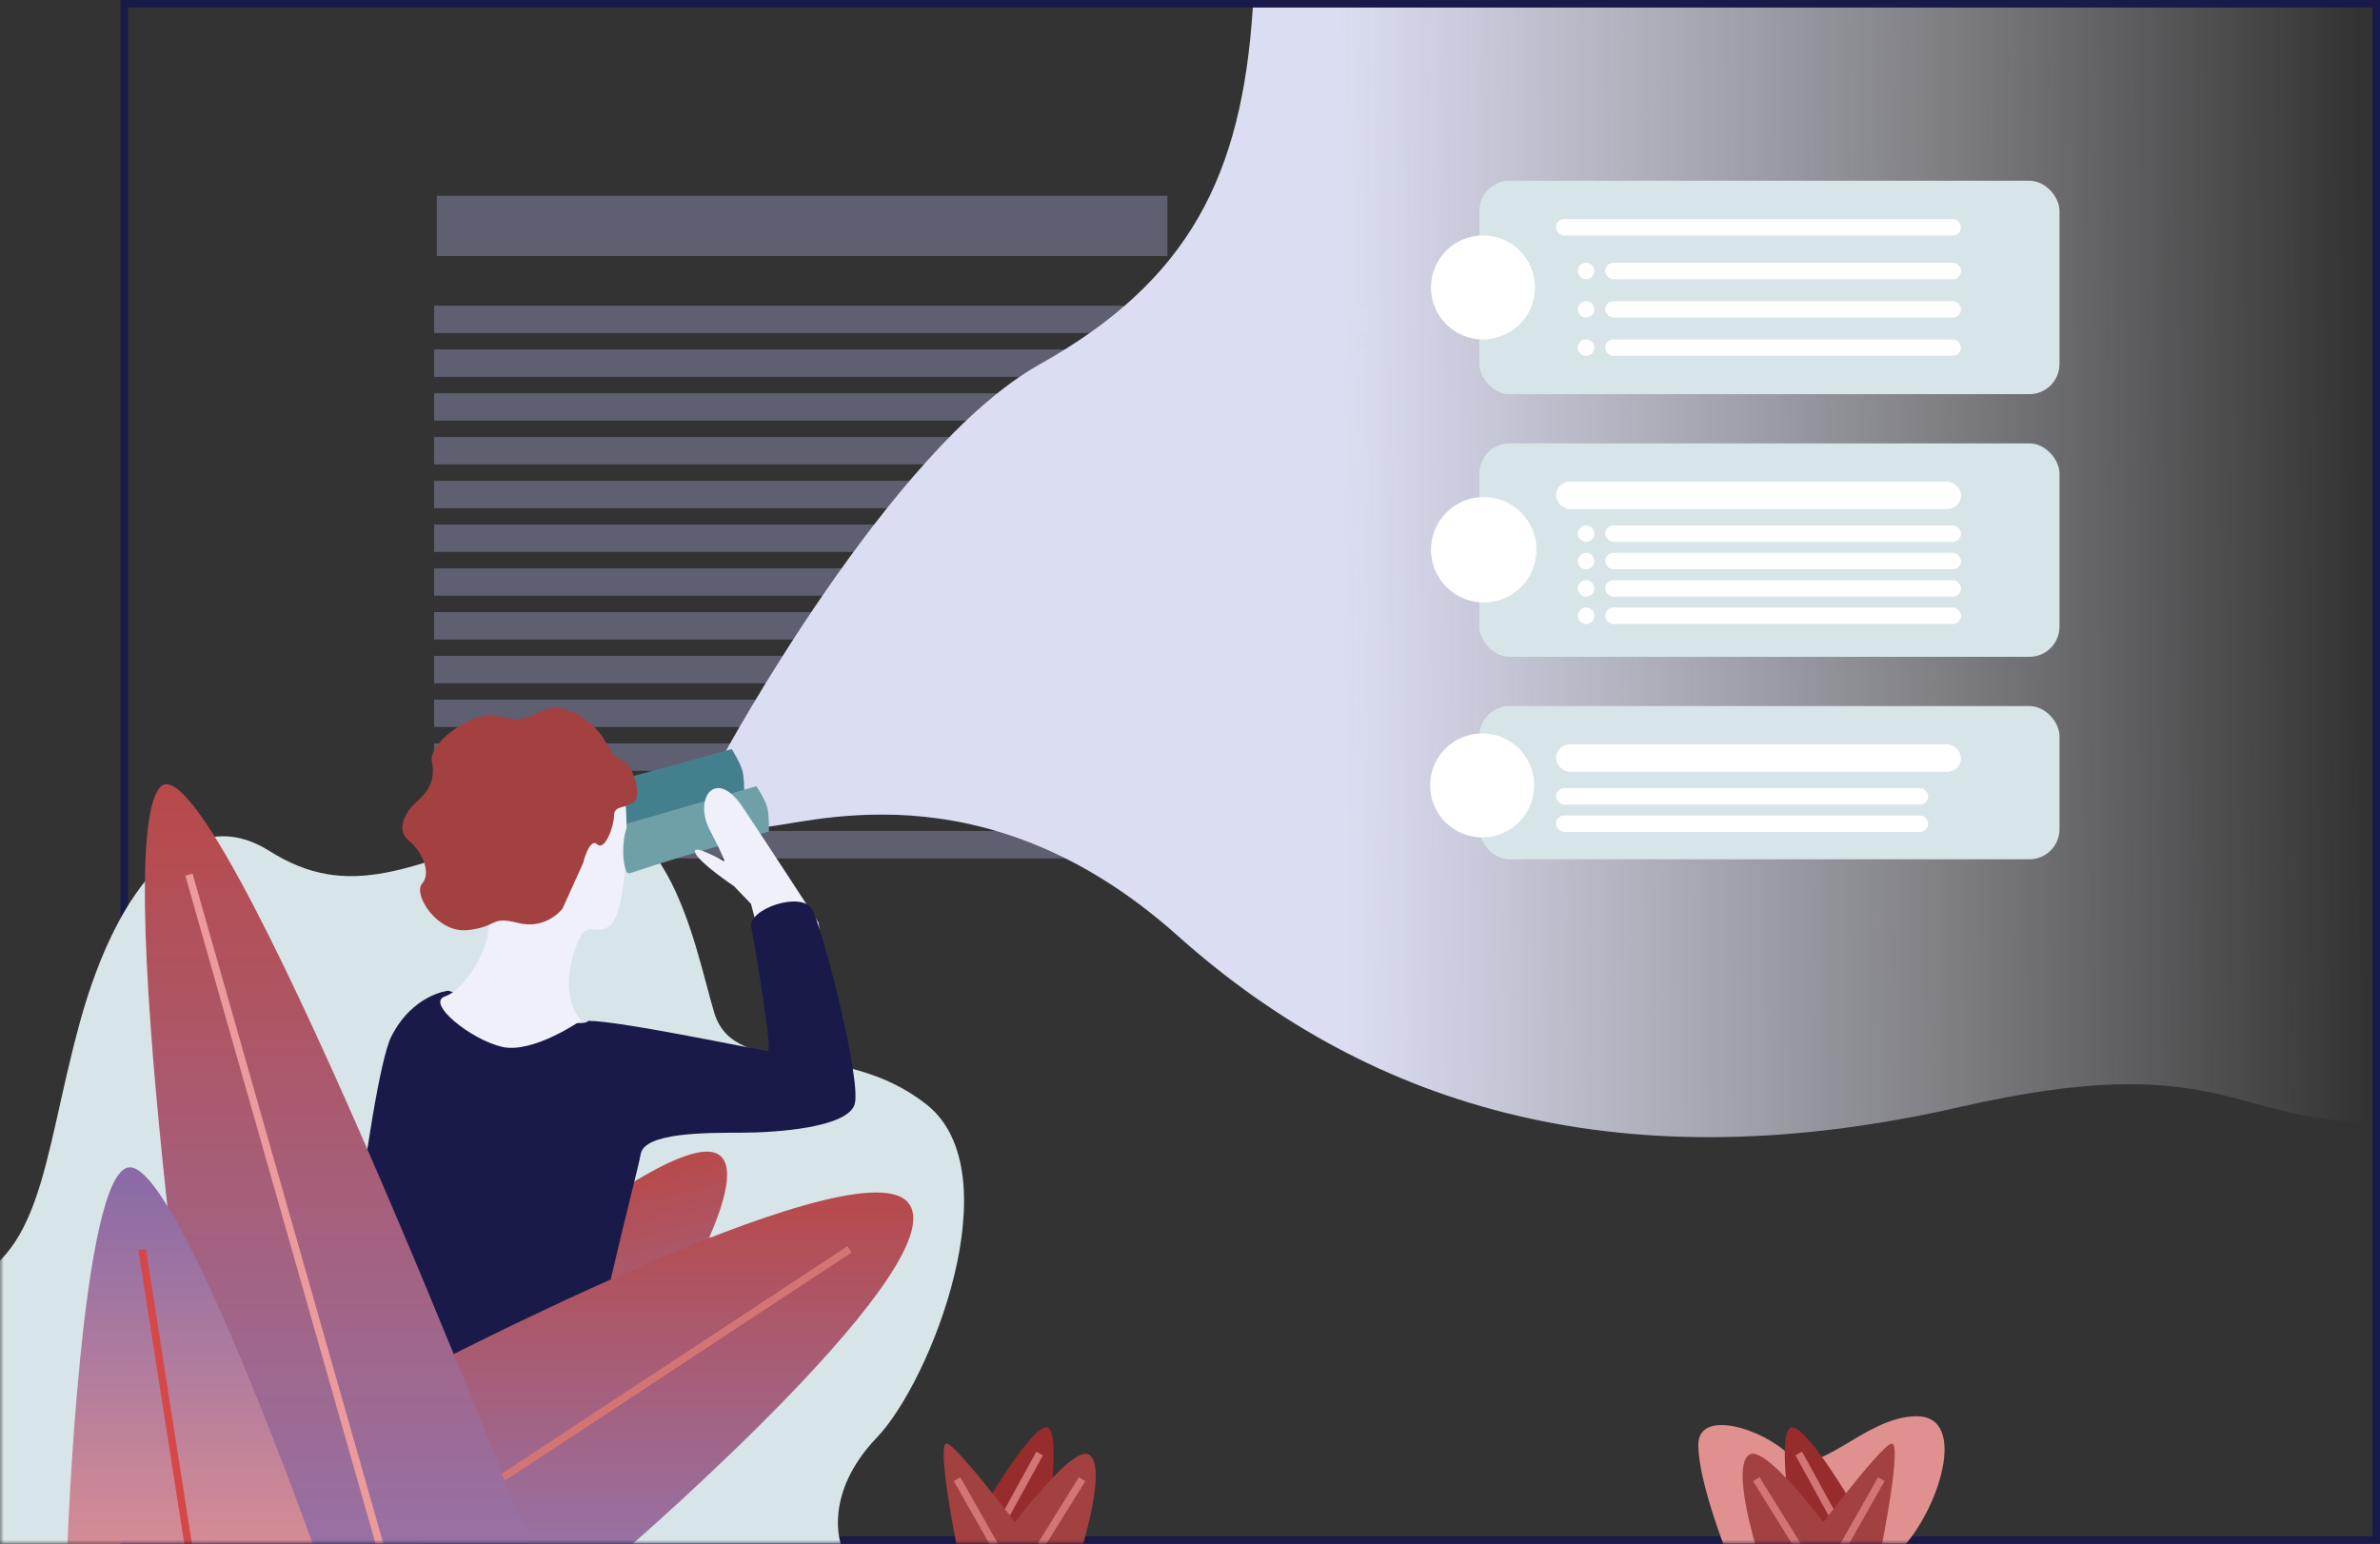 <svg width="316" height="205" viewBox="0 0 316 205" fill="none" xmlns="http://www.w3.org/2000/svg">
<rect x="0" y="0" width="316" height="205" fill="#333333" stroke="none"/>
<path d="M181.5 0.5H315.5V204.5H16.5V0.5H181.5Z" stroke="#191A49" stroke-linecap="round"/>
<mask id="mask0" mask-type="alpha" maskUnits="userSpaceOnUse" x="0" y="0" width="316" height="205">
<rect width="316" height="205" fill="#AAAEE1"/>
</mask>
<g mask="url(#mask0)">
<g opacity="0.36">
<rect x="58" y="26" width="97" height="8" fill="#AAAEE1"/>
<rect x="57.641" y="40.59" width="124" height="3.633" fill="#AAAEE1"/>
<rect x="57.641" y="58.029" width="122.798" height="3.633" fill="#AAAEE1"/>
<rect x="57.641" y="63.841" width="122.072" height="3.633" fill="#AAAEE1"/>
<rect x="57.641" y="69.654" width="122.798" height="3.633" fill="#AAAEE1"/>
<rect x="57.641" y="75.467" width="122.072" height="3.633" fill="#AAAEE1"/>
<rect x="57.641" y="81.28" width="122.798" height="3.633" fill="#AAAEE1"/>
<rect x="57.641" y="87.093" width="122.072" height="3.633" fill="#AAAEE1"/>
<rect x="57.641" y="92.906" width="122.798" height="3.633" fill="#AAAEE1"/>
<rect x="57.641" y="98.719" width="122.072" height="3.633" fill="#AAAEE1"/>
<rect x="57.641" y="104.532" width="122.798" height="3.633" fill="#AAAEE1"/>
<rect x="57.641" y="110.345" width="122.072" height="3.633" fill="#AAAEE1"/>
<rect x="57.641" y="46.403" width="124" height="3.633" fill="#AAAEE1"/>
<rect x="57.641" y="52.216" width="122.072" height="3.633" fill="#AAAEE1"/>
</g>
<path fill-rule="evenodd" clip-rule="evenodd" d="M96.003 100.399C96.003 100.399 118.16 59.513 138.011 48.397C157.862 37.281 164.892 23.408 166.342 1C179.313 1 221.087 1 239.675 1C258.262 1 315.002 1 315.002 1V74.555C315.002 74.555 315 133.236 315 149C296.542 149 294.458 139.167 260.27 146.984C216.048 157.095 182.498 147.602 156.366 124.255C130.234 100.907 106.286 109.842 100.992 109.842C95.699 109.842 96.003 100.399 96.003 100.399Z" fill="url(#paint0_linear)"/>
<rect x="196.425" y="24" width="77.021" height="28.338" rx="4" fill="#D8E5E8"/>
<path fill-rule="evenodd" clip-rule="evenodd" d="M196.903 45.071C200.715 45.071 203.806 41.981 203.806 38.169C203.806 34.356 200.715 31.266 196.903 31.266C193.091 31.266 190 34.356 190 38.169C190 41.981 193.091 45.071 196.903 45.071Z" fill="white"/>
<rect x="196.425" y="58.877" width="77.021" height="28.338" rx="4" fill="#D8E5E8"/>
<path fill-rule="evenodd" clip-rule="evenodd" d="M197 80C200.866 80 204 76.866 204 73C204 69.134 200.866 66 197 66C193.134 66 190 69.134 190 73C190 76.866 193.134 80 197 80Z" fill="white"/>
<rect x="196.425" y="93.755" width="77.021" height="20.345" rx="4" fill="#D8E5E8"/>
<path fill-rule="evenodd" clip-rule="evenodd" d="M196.788 111.194C200.6 111.194 203.69 108.103 203.69 104.291C203.69 100.479 200.6 97.388 196.788 97.388C192.975 97.388 189.885 100.479 189.885 104.291C189.885 108.103 192.975 111.194 196.788 111.194Z" fill="white"/>
<rect x="206.596" y="29.085" width="53.77" height="2.18" rx="1.09" fill="white"/>
<rect x="213.137" y="34.898" width="47.23" height="2.18" rx="1.09" fill="white"/>
<rect x="213.137" y="39.985" width="47.23" height="2.18" rx="1.09" fill="white"/>
<rect x="213.137" y="45.071" width="47.23" height="2.18" rx="1.09" fill="white"/>
<path fill-rule="evenodd" clip-rule="evenodd" d="M210.592 37.078C211.194 37.078 211.682 36.59 211.682 35.988C211.682 35.386 211.194 34.898 210.592 34.898C209.99 34.898 209.502 35.386 209.502 35.988C209.502 36.59 209.99 37.078 210.592 37.078Z" fill="white"/>
<path fill-rule="evenodd" clip-rule="evenodd" d="M210.592 42.165C211.194 42.165 211.682 41.677 211.682 41.075C211.682 40.473 211.194 39.985 210.592 39.985C209.99 39.985 209.502 40.473 209.502 41.075C209.502 41.677 209.99 42.165 210.592 42.165Z" fill="white"/>
<path fill-rule="evenodd" clip-rule="evenodd" d="M210.592 47.251C211.194 47.251 211.682 46.763 211.682 46.161C211.682 45.559 211.194 45.071 210.592 45.071C209.99 45.071 209.502 45.559 209.502 46.161C209.502 46.763 209.99 47.251 210.592 47.251Z" fill="white"/>
<rect x="206.596" y="63.962" width="53.77" height="3.633" rx="1.817" fill="white"/>
<rect x="213.137" y="69.775" width="47.23" height="2.18" rx="1.09" fill="white"/>
<rect x="213.137" y="73.408" width="47.23" height="2.18" rx="1.09" fill="white"/>
<rect x="213.137" y="77.041" width="47.23" height="2.18" rx="1.09" fill="white"/>
<rect x="213.137" y="80.674" width="47.23" height="2.18" rx="1.09" fill="white"/>
<path fill-rule="evenodd" clip-rule="evenodd" d="M210.592 71.955C211.194 71.955 211.682 71.467 211.682 70.865C211.682 70.263 211.194 69.775 210.592 69.775C209.99 69.775 209.502 70.263 209.502 70.865C209.502 71.467 209.99 71.955 210.592 71.955Z" fill="white"/>
<path fill-rule="evenodd" clip-rule="evenodd" d="M210.592 75.588C211.194 75.588 211.682 75.1 211.682 74.498C211.682 73.896 211.194 73.408 210.592 73.408C209.99 73.408 209.502 73.896 209.502 74.498C209.502 75.1 209.99 75.588 210.592 75.588Z" fill="white"/>
<path fill-rule="evenodd" clip-rule="evenodd" d="M210.592 79.221C211.194 79.221 211.682 78.733 211.682 78.131C211.682 77.529 211.194 77.041 210.592 77.041C209.99 77.041 209.502 77.529 209.502 78.131C209.502 78.733 209.99 79.221 210.592 79.221Z" fill="white"/>
<path fill-rule="evenodd" clip-rule="evenodd" d="M210.592 82.854C211.194 82.854 211.682 82.366 211.682 81.764C211.682 81.162 211.194 80.674 210.592 80.674C209.99 80.674 209.502 81.162 209.502 81.764C209.502 82.366 209.99 82.854 210.592 82.854Z" fill="white"/>
<rect x="206.598" y="98.842" width="53.77" height="3.633" rx="1.817" fill="white"/>
<rect x="206.598" y="104.655" width="49.41" height="2.18" rx="1.09" fill="white"/>
<rect x="206.598" y="108.288" width="49.41" height="2.18" rx="1.09" fill="white"/>
<path fill-rule="evenodd" clip-rule="evenodd" d="M130.039 201.136C130.039 201.136 136.743 189.51 138.923 189.51C141.103 189.51 138.923 203.316 138.923 203.316L130.039 201.136Z" fill="#972C2C"/>
<path d="M138.033 193.004L133.673 200.954" stroke="#D47575"/>
<path fill-rule="evenodd" clip-rule="evenodd" d="M127.074 205.496C127.074 205.496 124.288 191.69 125.681 191.69C127.074 191.69 137.306 205.496 137.306 205.496H127.074Z" fill="#A34040"/>
<path fill-rule="evenodd" clip-rule="evenodd" d="M132.219 205.495C132.219 205.495 142.079 191.69 144.572 193.143C147.065 194.596 143.672 205.495 143.672 205.495H132.219Z" fill="#A34040"/>
<path d="M143.674 196.413L138.034 205.496" stroke="#D47575"/>
<path d="M127.075 196.413L132.221 205.496" stroke="#D47575"/>
<path fill-rule="evenodd" clip-rule="evenodd" d="M252.304 205.827C257.378 200.675 261.435 188.057 254.479 188.057C247.522 188.057 241.172 196.715 237.548 193.175C233.924 189.635 225.489 187.059 225.489 191.843C225.489 196.627 229.112 205.827 229.112 205.827C229.112 205.827 247.231 210.979 252.304 205.827Z" fill="#E19090"/>
<path fill-rule="evenodd" clip-rule="evenodd" d="M246.824 201.136C246.824 201.136 240.12 189.51 237.94 189.51C235.76 189.51 237.94 203.316 237.94 203.316L246.824 201.136Z" fill="#972C2C"/>
<path d="M238.831 193.004L243.19 200.954" stroke="#D47575"/>
<path fill-rule="evenodd" clip-rule="evenodd" d="M249.79 205.496C249.79 205.496 252.576 191.69 251.183 191.69C249.79 191.69 239.557 205.496 239.557 205.496H249.79Z" fill="#A34040"/>
<path fill-rule="evenodd" clip-rule="evenodd" d="M244.645 205.495C244.645 205.495 234.785 191.689 232.292 193.143C229.799 194.596 233.191 205.495 233.191 205.495H244.645Z" fill="#A34040"/>
<path d="M233.19 196.413L238.83 205.496" stroke="#D47575"/>
<path d="M249.789 196.413L244.642 205.496" stroke="#D47575"/>
<path fill-rule="evenodd" clip-rule="evenodd" d="M111.636 205C111.636 205 109.237 198.385 116.434 190.869C123.631 183.352 134.426 155.691 123.031 146.671C111.636 137.651 97.542 143.388 94.843 134.506C92.145 125.624 88.546 102.774 71.454 109.088C54.361 115.402 46.265 119.611 35.769 112.996C25.274 106.382 15.678 117.206 10.58 135.847C5.482 154.488 5.782 168.619 -7.712 171.325C-21.206 174.031 -23.605 182.149 -23.605 189.365C-23.605 196.581 -35 205 -35 205H111.636Z" fill="#D8E5E8"/>
<path fill-rule="evenodd" clip-rule="evenodd" d="M50.612 182.936C50.612 182.936 88.421 149.147 95.349 153.267C102.277 157.387 76.713 193.822 76.713 193.822L56.53 198.854L50.612 182.936Z" fill="url(#paint1_linear)"/>
<path d="M94.68 164.578L64.388 197.467" stroke="#D47575"/>
<path fill-rule="evenodd" clip-rule="evenodd" d="M80.62 110.954L98.81 105.69C98.81 105.69 98.858 103.406 98.575 102.34C98.292 101.274 97.158 99.469 97.158 99.469L79.675 104.254L80.62 110.954Z" fill="#447F8D"/>
<path fill-rule="evenodd" clip-rule="evenodd" d="M83.217 115.877L102.091 110.398C102.091 110.398 102.139 108.193 101.855 107.164C101.57 106.135 100.428 104.392 100.428 104.392L81.315 109.936L83.217 115.877Z" fill="#6FA0A8"/>
<path fill-rule="evenodd" clip-rule="evenodd" d="M109.492 128.252L108.671 122.518C108.671 122.518 102.102 112.379 98.576 107.127C95.051 101.876 92.037 105.946 94.241 110.216C96.444 114.485 96.173 114.382 96.173 114.382C96.173 114.382 91.744 111.862 92.296 113.226C92.847 114.59 97.455 117.669 97.455 117.669L99.713 120.02L101.461 126.72L109.492 128.252Z" fill="#EFF0FA"/>
<path fill-rule="evenodd" clip-rule="evenodd" d="M78.108 135.553C82.457 135.553 101.333 139.564 101.959 139.564C102.585 139.564 100.218 125.537 99.745 123.121C99.272 120.706 106.372 118.29 107.792 120.706C109.212 123.121 114.419 143.532 113.472 146.636C112.525 149.74 103.058 150.407 98.325 150.407C93.592 150.407 85.545 150.407 85.071 153.236C84.598 156.065 77.498 181.995 77.498 190.953C77.498 199.91 48.151 193.781 45.784 192.367C43.417 190.953 49.097 143.336 51.937 137.678C54.777 132.021 59.511 131.549 59.511 131.549C59.511 131.549 77.025 137.207 78.108 135.553Z" fill="#191A49"/>
<path fill-rule="evenodd" clip-rule="evenodd" d="M64.844 123.439C64.624 126.455 61.709 131.405 59.091 132.299C56.473 133.194 62.543 138.057 66.651 139.006C70.758 139.956 77.153 135.501 77.153 135.501C77.153 135.501 74.373 132.79 76.077 126.936C77.78 121.082 78.703 124.69 81.007 122.893C83.311 121.096 83.814 107.127 82.454 103.068C81.093 99.008 75.921 105.754 75.921 105.754L71.695 117.01C71.695 117.01 65.064 120.423 64.844 123.439Z" fill="#EFF0FA"/>
<path fill-rule="evenodd" clip-rule="evenodd" d="M74.686 120.655L77.41 114.63C77.41 114.63 78.257 111.159 79.277 112.109C80.297 113.058 81.524 109.735 81.524 108.31C81.524 106.886 83.022 107.423 84.162 106.474C85.303 105.524 83.963 101.663 82.943 101.189C81.923 100.714 81.317 100.239 80.297 98.34C79.277 96.441 75.196 92.605 71.626 94.523C68.056 96.441 68.056 95.016 64.995 95.016C61.935 95.016 56.835 98.815 57.345 101.189C57.855 103.562 56.835 105.112 55.304 106.474C53.774 107.836 52.522 110.209 54.284 111.634C56.047 113.058 57.299 115.907 56.047 117.331C54.794 118.756 58.052 123.978 62.132 123.503C66.212 123.029 65.055 121.604 68.796 122.554C72.537 123.503 74.686 120.655 74.686 120.655Z" fill="#A34040"/>
<path fill-rule="evenodd" clip-rule="evenodd" d="M83.518 115.989L91.401 113.435C91.401 113.435 91.31 112.958 91.025 111.929C90.74 110.9 83.518 109.295 83.518 109.295H83.497C83.497 109.295 82.744 110.424 82.744 113.058C82.744 115.693 83.518 115.989 83.518 115.989Z" fill="#6FA0A8"/>
<path fill-rule="evenodd" clip-rule="evenodd" d="M53.699 183.131C53.699 183.131 112.85 152.04 120.399 159.502C127.948 166.964 83.621 205.33 83.621 205.33H56.193L53.699 183.131Z" fill="url(#paint2_linear)"/>
<path d="M112.788 165.899L63.65 198.243" stroke="#D47575"/>
<path fill-rule="evenodd" clip-rule="evenodd" d="M70.495 205.386C70.495 205.386 28.029 95.935 21.159 104.641C14.289 113.348 28.029 205.386 28.029 205.386H70.495Z" fill="url(#paint3_linear)"/>
<path d="M25.089 116.139L50.591 205.707" stroke="#EB9B9B"/>
<path fill-rule="evenodd" clip-rule="evenodd" d="M8.916 206.004C8.916 206.004 10.718 155 17.252 155C23.785 155 41.882 206.004 41.882 206.004H8.916Z" fill="url(#paint4_linear)"/>
<path d="M25.088 205.707L18.868 165.899" stroke="#D64848"/>
</g>
<defs>
<linearGradient id="paint0_linear" x1="178.316" y1="72.07" x2="313.506" y2="71.07" gradientUnits="userSpaceOnUse">
<stop stop-color="#DBDDF2"/>
<stop offset="1" stop-color="#F6F6FC" stop-opacity="0"/>
</linearGradient>
<linearGradient id="paint1_linear" x1="70.946" y1="158.22" x2="79.641" y2="193.092" gradientUnits="userSpaceOnUse">
<stop stop-color="#B84949"/>
<stop offset="1" stop-color="#9771A4"/>
</linearGradient>
<linearGradient id="paint2_linear" x1="87.598" y1="158.058" x2="87.598" y2="205.33" gradientUnits="userSpaceOnUse">
<stop stop-color="#B84949"/>
<stop offset="1" stop-color="#9771A4"/>
</linearGradient>
<linearGradient id="paint3_linear" x1="44.682" y1="104" x2="44.682" y2="205.386" gradientUnits="userSpaceOnUse">
<stop stop-color="#B84949"/>
<stop offset="1" stop-color="#9771A4"/>
</linearGradient>
<linearGradient id="paint4_linear" x1="25.399" y1="155" x2="25.399" y2="206.004" gradientUnits="userSpaceOnUse">
<stop stop-color="#886AA7"/>
<stop offset="1" stop-color="#D78C94"/>
</linearGradient>
</defs>
</svg>
